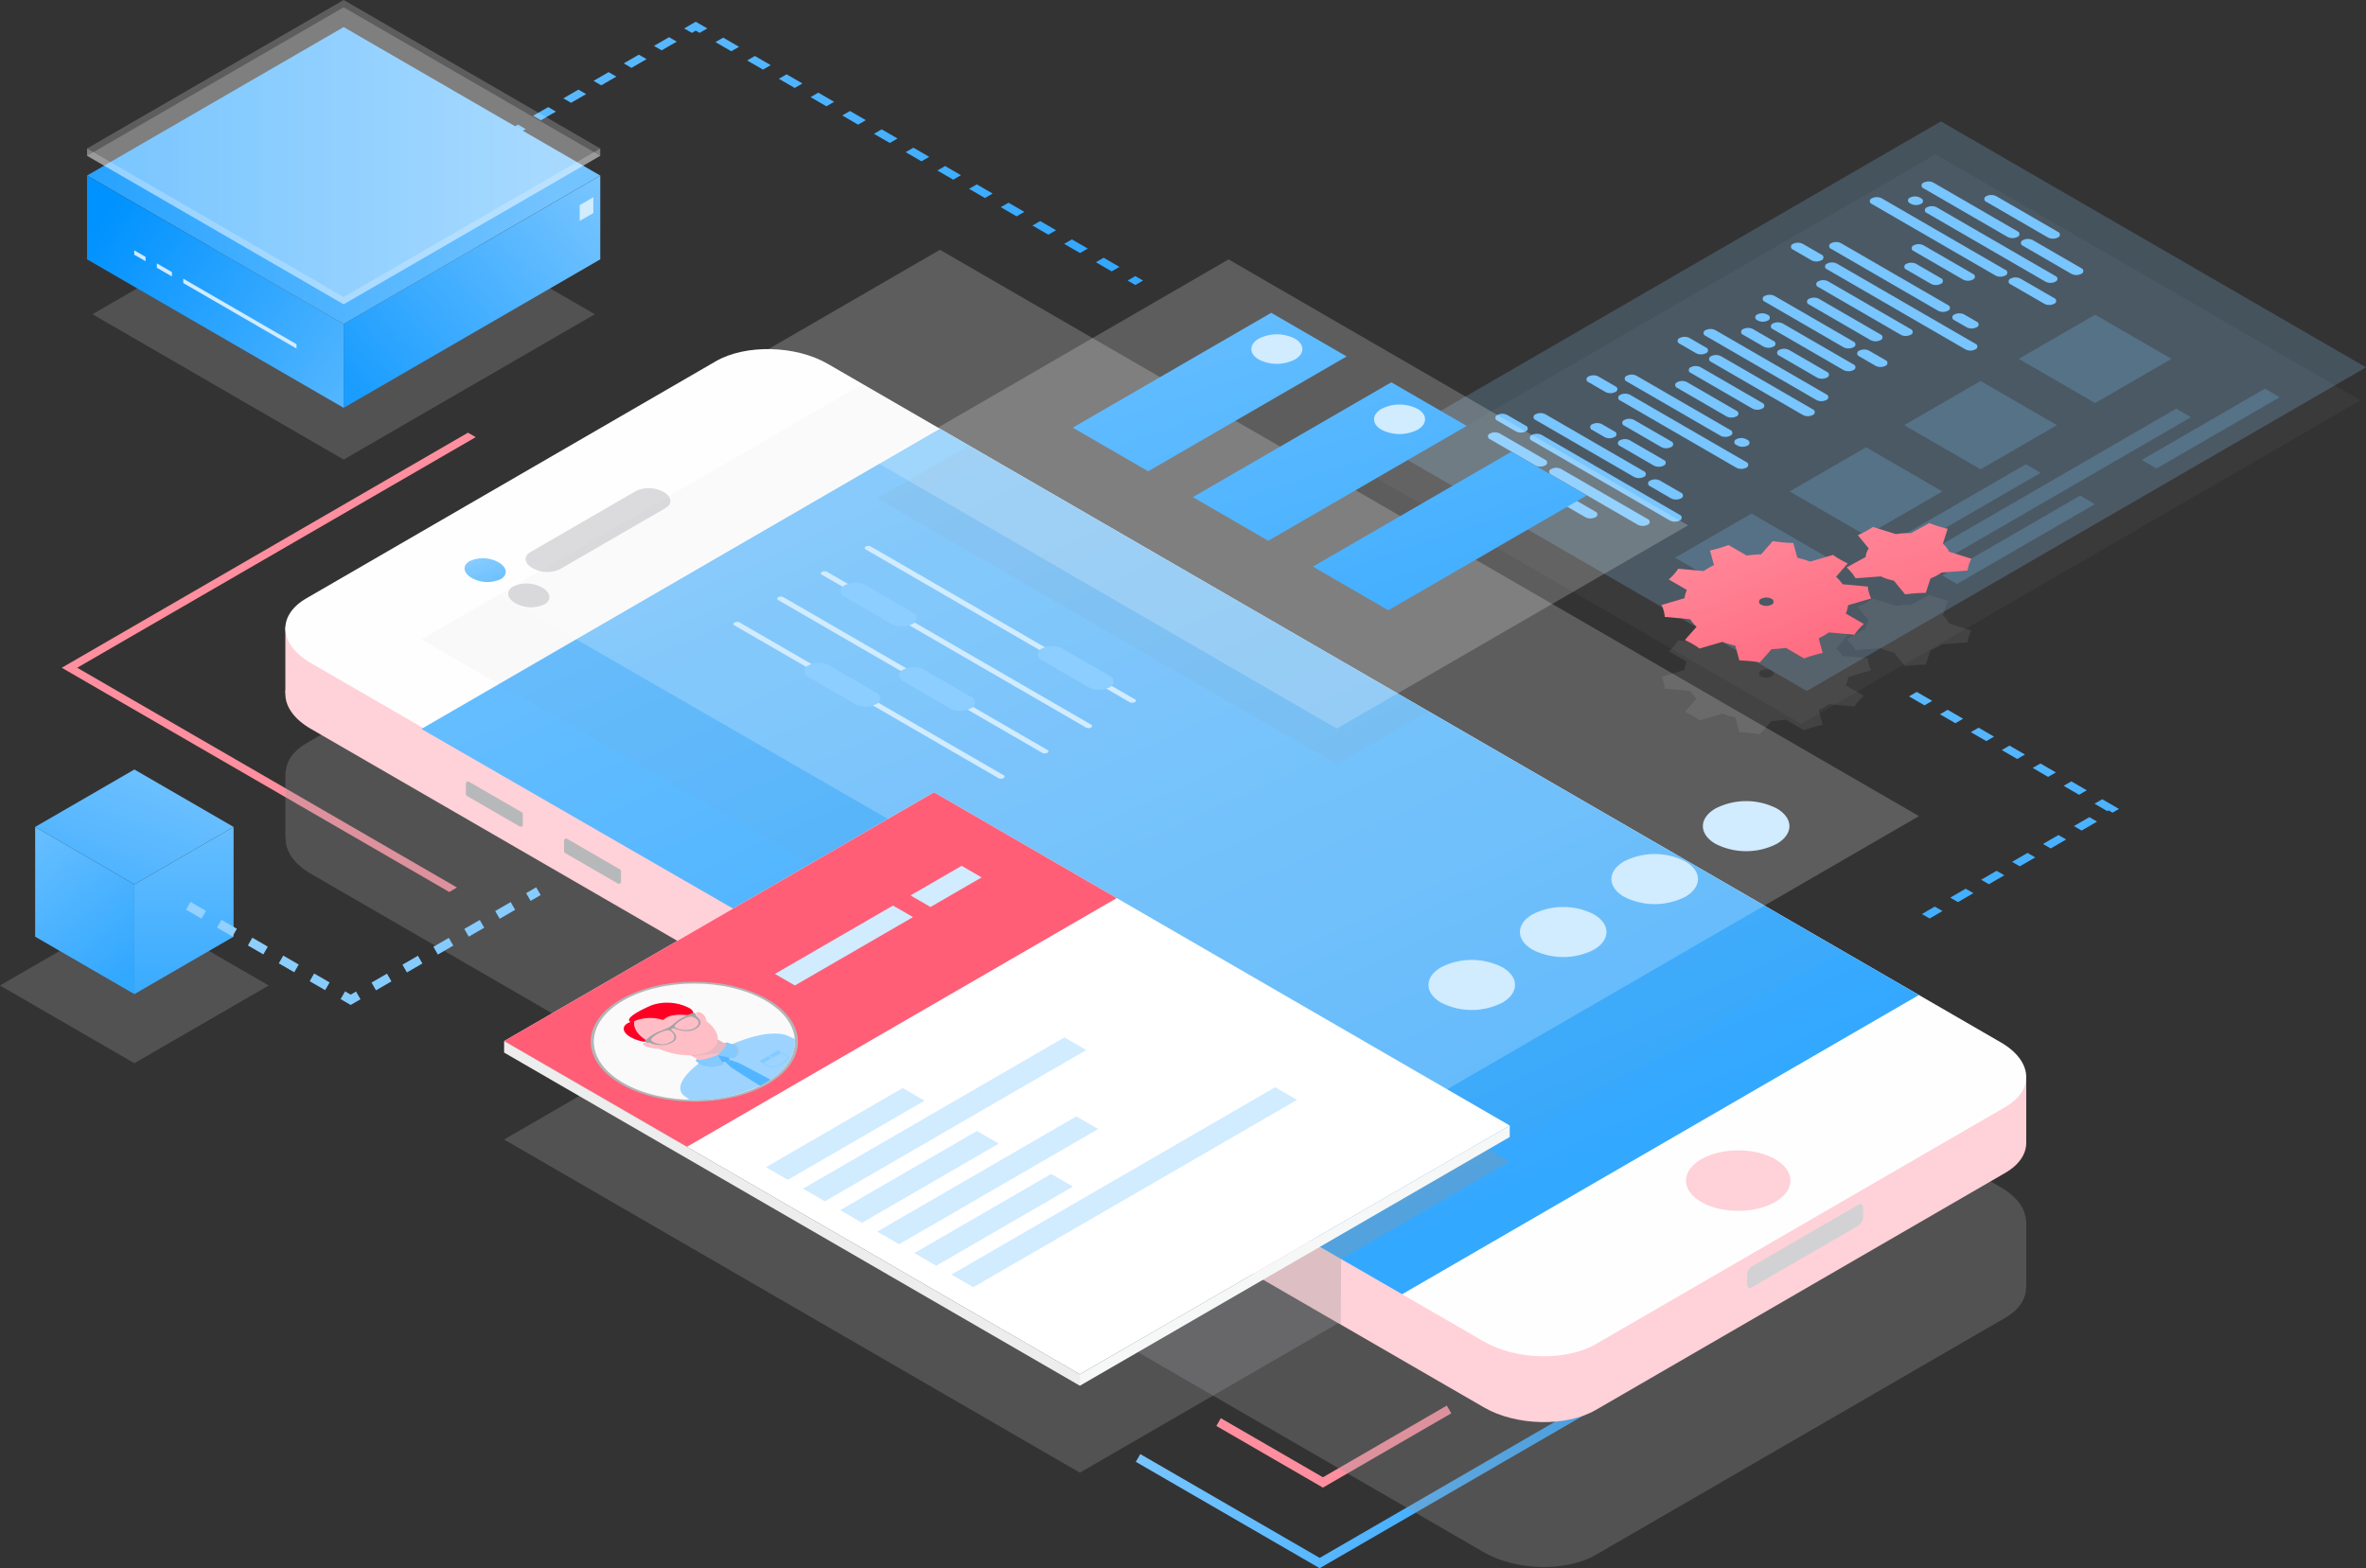 <svg xmlns="http://www.w3.org/2000/svg" xmlns:xlink="http://www.w3.org/1999/xlink" width="353" height="234" viewBox="0 0 353 234">
  <rect x="0" y="0" width="353" height="234" fill="#333333" stroke="none"/>
  <defs>
    <clipPath id="clip-path">
      <rect width="353" height="234" fill="none"/>
    </clipPath>
    <linearGradient id="linear-gradient" y1="0.5" x2="1" y2="0.5" gradientUnits="objectBoundingBox">
      <stop offset="0" stop-color="#78c5ff"/>
      <stop offset="1" stop-color="#1a9dff"/>
    </linearGradient>
    <linearGradient id="linear-gradient-2" x1="-23.13" y1="11.529" x2="-23.197" y2="13.086" gradientUnits="objectBoundingBox">
      <stop offset="0" stop-color="#ff8f9f"/>
      <stop offset="1" stop-color="#ff5e76"/>
    </linearGradient>
    <linearGradient id="linear-gradient-3" x1="10.925" y1="-2.421" x2="11.845" y2="-1.589" xlink:href="#linear-gradient-2"/>
    <linearGradient id="linear-gradient-4" x1="-7.534" y1="-3.243" x2="41.828" y2="19.756" gradientUnits="objectBoundingBox">
      <stop offset="0" stop-color="#66beff"/>
      <stop offset="1" stop-color="#33a8ff"/>
    </linearGradient>
    <linearGradient id="linear-gradient-5" x1="-0.561" y1="0.006" x2="3.179" y2="1.748" xlink:href="#linear-gradient-4"/>
    <linearGradient id="linear-gradient-6" x1="-12.964" y1="-6.981" x2="19.946" y2="11.419" xlink:href="#linear-gradient-4"/>
    <linearGradient id="linear-gradient-7" x1="-0.863" y1="-0.135" x2="1.026" y2="0.745" xlink:href="#linear-gradient-4"/>
    <linearGradient id="linear-gradient-8" x1="-50.307" y1="-23.173" x2="-0.943" y2="-0.172" xlink:href="#linear-gradient-4"/>
    <linearGradient id="linear-gradient-9" x1="0.905" y1="0.5" x2="-0.148" y2="0.5" gradientUnits="objectBoundingBox">
      <stop offset="0" stop-color="#73c3ff"/>
      <stop offset="1" stop-color="#1a9dff"/>
    </linearGradient>
    <linearGradient id="linear-gradient-10" x1="1.061" y1="0.834" x2="0.031" y2="0.22" gradientUnits="objectBoundingBox">
      <stop offset="0" stop-color="#52b5ff"/>
      <stop offset="1" stop-color="#0092ff"/>
    </linearGradient>
    <linearGradient id="linear-gradient-11" x1="1.044" y1="0.089" x2="0.008" y2="0.872" xlink:href="#linear-gradient"/>
    <linearGradient id="linear-gradient-12" x1="0.208" y1="0.141" x2="0.779" y2="0.844" xlink:href="#linear-gradient-4"/>
    <linearGradient id="linear-gradient-13" x1="0.218" y1="0.109" x2="1.166" y2="1.422" xlink:href="#linear-gradient-4"/>
    <linearGradient id="linear-gradient-14" x1="-0.249" y1="-0.781" x2="1.712" y2="2.655" xlink:href="#linear-gradient-2"/>
    <linearGradient id="linear-gradient-15" x1="0.026" y1="-0.143" x2="1.101" y2="1.315" xlink:href="#linear-gradient-2"/>
    <linearGradient id="linear-gradient-16" x1="0.496" y1="-0.144" x2="0.51" y2="1.396" xlink:href="#linear-gradient-4"/>
    <linearGradient id="linear-gradient-17" x1="0.86" y1="-0.079" x2="0.118" y2="1.116" gradientUnits="objectBoundingBox">
      <stop offset="0" stop-color="#75c4ff"/>
      <stop offset="1" stop-color="#45afff"/>
    </linearGradient>
    <linearGradient id="linear-gradient-18" x1="0.241" y1="-0.055" x2="0.718" y2="0.967" xlink:href="#linear-gradient-4"/>
    <linearGradient id="linear-gradient-19" x1="0.5" y1="-0.018" x2="0.5" y2="1.154" xlink:href="#linear-gradient-4"/>
    <linearGradient id="linear-gradient-20" x1="0.214" y1="0.004" x2="1.919" y2="2.957" xlink:href="#linear-gradient-4"/>
    <linearGradient id="linear-gradient-21" x1="-0.132" y1="-0.595" x2="1.573" y2="2.358" xlink:href="#linear-gradient-4"/>
    <linearGradient id="linear-gradient-22" x1="-0.478" y1="-1.194" x2="1.227" y2="1.759" xlink:href="#linear-gradient-4"/>
    <linearGradient id="linear-gradient-23" x1="-10.834" y1="4.449" x2="-10.168" y2="5.196" xlink:href="#linear-gradient-2"/>
    <linearGradient id="linear-gradient-24" x1="-0.28" y1="-0.879" x2="1.356" y2="1.364" gradientUnits="objectBoundingBox">
      <stop offset="0.005" stop-color="#b0ddff"/>
      <stop offset="1" stop-color="#6bc0ff"/>
    </linearGradient>
  </defs>
  <g id="Vector_Smart_Object" data-name="Vector Smart Object" clip-path="url(#clip-path)">
    <g id="Vector_Smart_Object-2" data-name="Vector Smart Object" transform="translate(-1172.677 -1533.446)">
      <g id="Сгруппировать_87" data-name="Сгруппировать 87">
        <g id="Сгруппировать_3" data-name="Сгруппировать 3">
          <g id="Сгруппировать_1" data-name="Сгруппировать 1">
            <path id="Контур_1" data-name="Контур 1" d="M1369.569,1767.446l-27.432-15.876.666-1.155,26.766,15.49,53.079-30.718.666,1.155Z" fill="url(#linear-gradient)"/>
          </g>
          <g id="Сгруппировать_2" data-name="Сгруппировать 2">
            <path id="Контур_2" data-name="Контур 2" d="M1370.052,1755.417l-15.9-9.2.666-1.155,15.235,8.816,18.484-10.7.666,1.155Z" fill="url(#linear-gradient-2)"/>
          </g>
        </g>
        <g id="Сгруппировать_4" data-name="Сгруппировать 4">
          <path id="Контур_3" data-name="Контур 3" d="M1239.707,1666.543l-57.816-33.46,60.609-35.076,1.153.667-59.456,34.409,56.663,32.793Z" fill="url(#linear-gradient-3)"/>
        </g>
        <g id="Сгруппировать_47" data-name="Сгруппировать 47">
          <path id="Контур_4" data-name="Контур 4" d="M1445.385,1616.667l-11.394,6.594-11.394-6.594,11.394-6.594Z" fill="#78c5ff" opacity="0.23"/>
          <g id="Сгруппировать_46" data-name="Сгруппировать 46">
            <path id="Контур_5" data-name="Контур 5" d="M1524.864,1593.175l-83.435,48.286-63.418-36.7,83.434-48.286Z" fill="#939598" opacity="0.08"/>
            <path id="Контур_6" data-name="Контур 6" d="M1525.677,1588.259l-83.435,48.286-63.418-36.7,83.434-48.286Z" fill="#8cceff" opacity="0.21"/>
            <g id="Сгруппировать_45" data-name="Сгруппировать 45">
              <g id="Сгруппировать_5" data-name="Сгруппировать 5">
                <path id="Контур_7" data-name="Контур 7" d="M1410.695,1610.63a1.622,1.622,0,0,1-1.471,0l-12.312-7.126a.449.449,0,0,1,0-.85,1.62,1.62,0,0,1,1.469,0l12.314,7.126A.449.449,0,0,1,1410.695,1610.63Z" fill="#78c5ff"/>
              </g>
              <g id="Сгруппировать_6" data-name="Сгруппировать 6">
                <path id="Контур_8" data-name="Контур 8" d="M1418.5,1611.746a1.62,1.62,0,0,1-1.47,0l-12.911-7.472a.449.449,0,0,1,0-.851,1.622,1.622,0,0,1,1.471,0l12.91,7.472A.449.449,0,0,1,1418.5,1611.746Z" fill="#78c5ff"/>
              </g>
              <g id="Сгруппировать_7" data-name="Сгруппировать 7">
                <path id="Контур_9" data-name="Контур 9" d="M1403.206,1602.893a1.622,1.622,0,0,1-1.471,0l-6.754-3.909a.449.449,0,0,1,0-.851,1.622,1.622,0,0,1,1.47,0l6.754,3.908A.45.45,0,0,1,1403.206,1602.893Z" fill="#78c5ff"/>
              </g>
              <g id="Сгруппировать_8" data-name="Сгруппировать 8">
                <path id="Контур_10" data-name="Контур 10" d="M1423.283,1611.109a1.62,1.62,0,0,1-1.47,0L1401.23,1599.2a.449.449,0,0,1,0-.851,1.62,1.62,0,0,1,1.47,0l20.583,11.911A.45.45,0,0,1,1423.283,1611.109Z" fill="#78c5ff"/>
              </g>
              <g id="Сгруппировать_9" data-name="Сгруппировать 9">
                <path id="Контур_11" data-name="Контур 11" d="M1400.311,1597.814a1.62,1.62,0,0,1-1.47,0l-2.757-1.6a.449.449,0,0,1,0-.85,1.623,1.623,0,0,1,1.471,0l2.756,1.6A.449.449,0,0,1,1400.311,1597.814Z" fill="#78c5ff"/>
              </g>
              <g id="Сгруппировать_10" data-name="Сгруппировать 10">
                <path id="Контур_12" data-name="Контур 12" d="M1423.467,1607.811a1.622,1.622,0,0,1-1.471,0l-3.124-1.807a.45.45,0,0,1,0-.851,1.622,1.622,0,0,1,1.47,0l3.125,1.808A.449.449,0,0,1,1423.467,1607.811Z" fill="#78c5ff"/>
              </g>
              <g id="Сгруппировать_11" data-name="Сгруппировать 11">
                <path id="Контур_13" data-name="Контур 13" d="M1417.931,1604.607a1.622,1.622,0,0,1-1.471,0l-14.679-8.495a.449.449,0,0,1,0-.851,1.622,1.622,0,0,1,1.471,0l14.679,8.5A.449.449,0,0,1,1417.931,1604.607Z" fill="#78c5ff"/>
              </g>
              <g id="Сгруппировать_12" data-name="Сгруппировать 12">
                <path id="Контур_14" data-name="Контур 14" d="M1420.894,1602.919a1.62,1.62,0,0,1-1.47,0l-5.054-2.925a.449.449,0,0,1,0-.851,1.62,1.62,0,0,1,1.469,0l5.054,2.925A.449.449,0,0,1,1420.894,1602.919Z" fill="#78c5ff"/>
              </g>
              <g id="Сгруппировать_13" data-name="Сгруппировать 13">
                <path id="Контур_15" data-name="Контур 15" d="M1413.543,1598.664a1.62,1.62,0,0,1-1.47,0l-1.838-1.063a.449.449,0,0,1,0-.851,1.622,1.622,0,0,1,1.471,0l1.837,1.063A.449.449,0,0,1,1413.543,1598.664Z" fill="#78c5ff"/>
              </g>
              <g id="Сгруппировать_14" data-name="Сгруппировать 14">
                <path id="Контур_16" data-name="Контур 16" d="M1422,1600.153a1.622,1.622,0,0,1-1.47,0l-5.513-3.19a.45.45,0,0,1,0-.851,1.62,1.62,0,0,1,1.47,0L1422,1599.3A.449.449,0,0,1,1422,1600.153Z" fill="#78c5ff"/>
              </g>
              <g id="Сгруппировать_15" data-name="Сгруппировать 15">
                <path id="Контур_17" data-name="Контур 17" d="M1433.207,1603.238a1.622,1.622,0,0,1-1.471,0l-17.32-10.024a.449.449,0,0,1,0-.851,1.62,1.62,0,0,1,1.469,0l17.321,10.023A.45.45,0,0,1,1433.207,1603.238Z" fill="#78c5ff"/>
              </g>
              <g id="Сгруппировать_16" data-name="Сгруппировать 16">
                <path id="Контур_18" data-name="Контур 18" d="M1413.681,1591.937a1.622,1.622,0,0,1-1.471,0l-2.526-1.462a.45.45,0,0,1,0-.852,1.62,1.62,0,0,1,1.469,0l2.528,1.463A.449.449,0,0,1,1413.681,1591.937Z" fill="#78c5ff"/>
              </g>
              <g id="Сгруппировать_17" data-name="Сгруппировать 17">
                <path id="Контур_19" data-name="Контур 19" d="M1433.391,1599.94a1.62,1.62,0,0,1-1.469,0l-.184-.106a.449.449,0,0,1,0-.851,1.622,1.622,0,0,1,1.471,0l.183.106A.449.449,0,0,1,1433.391,1599.94Z" fill="#78c5ff"/>
              </g>
              <g id="Сгруппировать_18" data-name="Сгруппировать 18">
                <path id="Контур_20" data-name="Контур 20" d="M1430.833,1598.46a1.622,1.622,0,0,1-1.471,0l-13.982-8.091a.45.45,0,0,1,0-.851,1.62,1.62,0,0,1,1.47,0l13.983,8.092A.449.449,0,0,1,1430.833,1598.46Z" fill="#78c5ff"/>
              </g>
              <g id="Сгруппировать_19" data-name="Сгруппировать 19">
                <path id="Контур_21" data-name="Контур 21" d="M1431.737,1595.58a1.62,1.62,0,0,1-1.469,0l-7.352-4.255a.449.449,0,0,1,0-.851,1.622,1.622,0,0,1,1.471,0l7.351,4.254A.45.45,0,0,1,1431.737,1595.58Z" fill="#78c5ff"/>
              </g>
              <g id="Сгруппировать_20" data-name="Сгруппировать 20">
                <path id="Контур_22" data-name="Контур 22" d="M1435.6,1594.411a1.622,1.622,0,0,1-1.471,0l-9.189-5.318a.45.45,0,0,1,0-.852,1.622,1.622,0,0,1,1.471,0l9.189,5.318A.45.45,0,0,1,1435.6,1594.411Z" fill="#78c5ff"/>
              </g>
              <g id="Сгруппировать_21" data-name="Сгруппировать 21">
                <path id="Контур_23" data-name="Контур 23" d="M1443.131,1595.368a1.621,1.621,0,0,1-1.47,0l-13.692-7.924a.449.449,0,0,1,0-.85,1.622,1.622,0,0,1,1.471,0l13.691,7.924A.449.449,0,0,1,1443.131,1595.368Z" fill="#78c5ff"/>
              </g>
              <g id="Сгруппировать_22" data-name="Сгруппировать 22">
                <path id="Контур_24" data-name="Контур 24" d="M1427.2,1586.15a1.622,1.622,0,0,1-1.47,0l-2.45-1.418a.449.449,0,0,1,0-.851,1.622,1.622,0,0,1,1.471,0l2.45,1.418A.449.449,0,0,1,1427.2,1586.15Z" fill="#78c5ff"/>
              </g>
              <g id="Сгруппировать_23" data-name="Сгруппировать 23">
                <path id="Контур_25" data-name="Контур 25" d="M1445.152,1593.134a1.62,1.62,0,0,1-1.469,0l-16.54-9.573a.449.449,0,0,1,0-.85,1.62,1.62,0,0,1,1.469,0l16.54,9.572A.45.45,0,0,1,1445.152,1593.134Z" fill="#78c5ff"/>
              </g>
              <g id="Сгруппировать_24" data-name="Сгруппировать 24">
                <path id="Контур_26" data-name="Контур 26" d="M1445.245,1589.784a1.622,1.622,0,0,1-1.471,0l-5.651-3.271a.449.449,0,0,1,0-.851,1.622,1.622,0,0,1,1.471,0l5.651,3.271A.449.449,0,0,1,1445.245,1589.784Z" fill="#78c5ff"/>
              </g>
              <g id="Сгруппировать_25" data-name="Сгруппировать 25">
                <path id="Контур_27" data-name="Контур 27" d="M1437.266,1585.165a1.619,1.619,0,0,1-1.471,0l-3.047-1.763a.449.449,0,0,1,0-.851,1.622,1.622,0,0,1,1.471,0l3.047,1.763A.449.449,0,0,1,1437.266,1585.165Z" fill="#78c5ff"/>
              </g>
              <g id="Сгруппировать_26" data-name="Сгруппировать 26">
                <path id="Контур_28" data-name="Контур 28" d="M1449.2,1588.667a1.62,1.62,0,0,1-1.469,0l-10.545-6.1a.449.449,0,0,1,0-.85,1.622,1.622,0,0,1,1.471,0l10.543,6.1A.449.449,0,0,1,1449.2,1588.667Z" fill="#78c5ff"/>
              </g>
              <g id="Сгруппировать_27" data-name="Сгруппировать 27">
                <path id="Контур_29" data-name="Контур 29" d="M1436.423,1581.275a1.62,1.62,0,0,1-1.47,0l-.092-.053a.45.45,0,0,1,0-.852,1.626,1.626,0,0,1,1.47,0l.092.054A.449.449,0,0,1,1436.423,1581.275Z" fill="#78c5ff"/>
              </g>
              <g id="Сгруппировать_28" data-name="Сгруппировать 28">
                <path id="Контур_30" data-name="Контур 30" d="M1453.974,1588.029a1.622,1.622,0,0,1-1.471,0l-2.434-1.41a.449.449,0,0,1,0-.851,1.62,1.62,0,0,1,1.469,0l2.435,1.409A.45.45,0,0,1,1453.974,1588.029Z" fill="#78c5ff"/>
              </g>
              <g id="Сгруппировать_29" data-name="Сгруппировать 29">
                <path id="Контур_31" data-name="Контур 31" d="M1449.2,1585.264a1.62,1.62,0,0,1-1.469,0l-11.762-6.807a.449.449,0,0,1,0-.85,1.621,1.621,0,0,1,1.47,0l11.762,6.806A.45.45,0,0,1,1449.2,1585.264Z" fill="#78c5ff"/>
              </g>
              <g id="Сгруппировать_30" data-name="Сгруппировать 30">
                <path id="Контур_32" data-name="Контур 32" d="M1453.239,1584.2a1.626,1.626,0,0,1-1.469,0l-9.189-5.318a.45.45,0,0,1,0-.852,1.62,1.62,0,0,1,1.47,0l9.189,5.318A.45.45,0,0,1,1453.239,1584.2Z" fill="#78c5ff"/>
              </g>
              <g id="Сгруппировать_31" data-name="Сгруппировать 31">
                <path id="Контур_33" data-name="Контур 33" d="M1457.741,1583.4a1.622,1.622,0,0,1-1.471,0l-12.312-7.125a.45.45,0,0,1,0-.852,1.62,1.62,0,0,1,1.469,0l12.314,7.126A.449.449,0,0,1,1457.741,1583.4Z" fill="#78c5ff"/>
              </g>
              <g id="Сгруппировать_32" data-name="Сгруппировать 32">
                <path id="Контур_34" data-name="Контур 34" d="M1467.389,1585.582a1.614,1.614,0,0,1-1.47,0l-20.645-11.947a.449.449,0,0,1,0-.851,1.623,1.623,0,0,1,1.471,0l20.644,11.948A.449.449,0,0,1,1467.389,1585.582Z" fill="#78c5ff"/>
              </g>
              <g id="Сгруппировать_33" data-name="Сгруппировать 33">
                <path id="Контур_35" data-name="Контур 35" d="M1444.417,1572.288a1.62,1.62,0,0,1-1.47,0l-2.757-1.6a.449.449,0,0,1,0-.851,1.622,1.622,0,0,1,1.471,0l2.756,1.595A.45.45,0,0,1,1444.417,1572.288Z" fill="#78c5ff"/>
              </g>
              <g id="Сгруппировать_34" data-name="Сгруппировать 34">
                <path id="Контур_36" data-name="Контур 36" d="M1467.574,1582.286a1.622,1.622,0,0,1-1.471,0l-1.837-1.063a.45.45,0,0,1,0-.852,1.626,1.626,0,0,1,1.469,0l1.838,1.064A.449.449,0,0,1,1467.574,1582.286Z" fill="#78c5ff"/>
              </g>
              <g id="Сгруппировать_35" data-name="Сгруппировать 35">
                <path id="Контур_37" data-name="Контур 37" d="M1463.3,1579.812a1.62,1.62,0,0,1-1.47,0l-15.943-9.226a.449.449,0,0,1,0-.85,1.622,1.622,0,0,1,1.471,0l15.942,9.226A.449.449,0,0,1,1463.3,1579.812Z" fill="#78c5ff"/>
              </g>
              <g id="Сгруппировать_36" data-name="Сгруппировать 36">
                <path id="Контур_38" data-name="Контур 38" d="M1462.244,1575.8a1.622,1.622,0,0,1-1.47,0l-3.676-2.127a.45.45,0,0,1,0-.851,1.62,1.62,0,0,1,1.47,0l3.676,2.128A.449.449,0,0,1,1462.244,1575.8Z" fill="#78c5ff"/>
              </g>
              <g id="Сгруппировать_37" data-name="Сгруппировать 37">
                <path id="Контур_39" data-name="Контур 39" d="M1467.022,1575.16a1.62,1.62,0,0,1-1.47,0l-7.352-4.255a.449.449,0,0,1,0-.85,1.616,1.616,0,0,1,1.471,0l7.351,4.254A.45.45,0,0,1,1467.022,1575.16Z" fill="#78c5ff"/>
              </g>
              <g id="Сгруппировать_38" data-name="Сгруппировать 38">
                <path id="Контур_40" data-name="Контур 40" d="M1479.151,1578.776a1.62,1.62,0,0,1-1.47,0l-5.024-2.907a.45.45,0,0,1,0-.852,1.623,1.623,0,0,1,1.471,0l5.023,2.907A.45.45,0,0,1,1479.151,1578.776Z" fill="#78c5ff"/>
              </g>
              <g id="Сгруппировать_39" data-name="Сгруппировать 39">
                <path id="Контур_41" data-name="Контур 41" d="M1471.861,1574.557a1.62,1.62,0,0,1-1.47,0l-18.439-10.671a.449.449,0,0,1,0-.85,1.622,1.622,0,0,1,1.471,0l18.438,10.671A.449.449,0,0,1,1471.861,1574.557Z" fill="#78c5ff"/>
              </g>
              <g id="Сгруппировать_40" data-name="Сгруппировать 40">
                <path id="Контур_42" data-name="Контур 42" d="M1479.335,1575.479a1.622,1.622,0,0,1-1.471,0l-17.7-10.245a.449.449,0,0,1,0-.851,1.622,1.622,0,0,1,1.471,0l17.7,10.245A.449.449,0,0,1,1479.335,1575.479Z" fill="#78c5ff"/>
              </g>
              <g id="Сгруппировать_41" data-name="Сгруппировать 41">
                <path id="Контур_43" data-name="Контур 43" d="M1459.273,1563.869a1.622,1.622,0,0,1-1.471,0l-.153-.089a.449.449,0,0,1,0-.851,1.622,1.622,0,0,1,1.471,0l.153.088A.45.45,0,0,1,1459.273,1563.869Z" fill="#78c5ff"/>
              </g>
              <g id="Сгруппировать_42" data-name="Сгруппировать 42">
                <path id="Контур_44" data-name="Контур 44" d="M1483.194,1574.309a1.62,1.62,0,0,1-1.47,0l-7.229-4.183a.449.449,0,0,1,0-.851,1.62,1.62,0,0,1,1.469,0l7.229,4.183A.449.449,0,0,1,1483.194,1574.309Z" fill="#78c5ff"/>
              </g>
              <g id="Сгруппировать_43" data-name="Сгруппировать 43">
                <path id="Контур_45" data-name="Контур 45" d="M1473.668,1568.8a1.621,1.621,0,0,1-1.47,0l-12.528-7.25a.449.449,0,0,1,0-.851,1.623,1.623,0,0,1,1.471,0l12.527,7.25A.449.449,0,0,1,1473.668,1568.8Z" fill="#78c5ff"/>
              </g>
              <g id="Сгруппировать_44" data-name="Сгруппировать 44">
                <path id="Контур_46" data-name="Контур 46" d="M1479.7,1568.885a1.629,1.629,0,0,1-1.471,0l-9.189-5.318a.45.45,0,0,1,0-.852,1.622,1.622,0,0,1,1.471,0l9.189,5.318A.45.45,0,0,1,1479.7,1568.885Z" fill="#78c5ff"/>
              </g>
            </g>
            <path id="Контур_47" data-name="Контур 47" d="M1462.477,1606.776l-11.394,6.594-11.394-6.594,11.394-6.594Z" fill="#78c5ff" opacity="0.23"/>
            <path id="Контур_48" data-name="Контур 48" d="M1479.568,1596.885l-11.394,6.594-11.394-6.594,11.394-6.594Z" fill="#78c5ff" opacity="0.23"/>
            <path id="Контур_49" data-name="Контур 49" d="M1496.659,1586.994l-11.394,6.594-11.394-6.594,11.394-6.594Z" fill="#78c5ff" opacity="0.23"/>
            <path id="Контур_50" data-name="Контур 50" d="M1477.145,1603.991l-20.583,11.912-2.205-1.276,20.583-11.912Z" fill="#78c5ff" opacity="0.23"/>
            <path id="Контур_51" data-name="Контур 51" d="M1499.565,1595.7l-38.961,22.547-2.205-1.276,38.961-22.548Z" fill="#78c5ff" opacity="0.23"/>
            <path id="Контур_52" data-name="Контур 52" d="M1485.231,1608.671l-20.583,11.912-2.205-1.276,20.583-11.912Z" fill="#78c5ff" opacity="0.23"/>
            <path id="Контур_53" data-name="Контур 53" d="M1512.8,1592.717l-18.378,10.636-2.205-1.276,18.378-10.636Z" fill="#78c5ff" opacity="0.23"/>
          </g>
        </g>
        <g id="Сгруппировать_53" data-name="Сгруппировать 53">
          <g id="Сгруппировать_48" data-name="Сгруппировать 48">
            <path id="Контур_54" data-name="Контур 54" d="M1240.947,1558.582l-1.153-.667,1.153-.667,1.153.667Z" fill="url(#linear-gradient-4)"/>
          </g>
          <g id="Сгруппировать_49" data-name="Сгруппировать 49">
            <path id="Контур_55" data-name="Контур 55" d="M1244.354,1556.61l-1.153-.667,2.253-1.3,1.153.668Zm4.507-2.608-1.154-.668,2.254-1.3,1.153.667Zm4.506-2.608-1.153-.668,2.254-1.3,1.153.668Zm4.507-2.609-1.153-.667,2.253-1.3,1.153.668Zm4.507-2.608-1.153-.668,2.253-1.3,1.153.667Zm4.507-2.608-1.153-.668,2.253-1.3,1.153.668Zm4.506-2.609-1.153-.667,2.254-1.3,1.153.667Z" fill="url(#linear-gradient-5)"/>
          </g>
          <g id="Сгруппировать_50" data-name="Сгруппировать 50">
            <path id="Контур_56" data-name="Контур 56" d="M1275.9,1538.354l-1.153-.667,1.73-1,1.73,1-1.153.667-.577-.334Z" fill="url(#linear-gradient-6)"/>
          </g>
          <g id="Сгруппировать_51" data-name="Сгруппировать 51">
            <path id="Контур_57" data-name="Контур 57" d="M1338.544,1573.94l-2.365-1.369,1.153-.668,2.365,1.369Zm-4.729-2.737-2.366-1.369,1.153-.668,2.366,1.369Zm-4.73-2.737-2.365-1.369,1.153-.668,2.365,1.369Zm-4.73-2.737-2.365-1.369,1.153-.668,2.365,1.369Zm-4.73-2.737-2.365-1.369,1.153-.668,2.365,1.369Zm-4.73-2.737-2.364-1.369,1.153-.668,2.364,1.369Zm-4.73-2.738-2.364-1.369,1.153-.667,2.364,1.369Zm-4.729-2.737-2.365-1.369,1.153-.667,2.365,1.369Zm-4.73-2.737-2.365-1.369,1.153-.667,2.365,1.369Zm-4.73-2.737-2.365-1.369,1.154-.668,2.364,1.369Zm-4.729-2.737-2.366-1.369,1.154-.668,2.365,1.369Zm-4.73-2.737-2.365-1.369,1.153-.668,2.365,1.369Zm-4.73-2.737-2.365-1.369,1.153-.668,2.365,1.369Z" fill="url(#linear-gradient-7)"/>
          </g>
          <g id="Сгруппировать_52" data-name="Сгруппировать 52">
            <path id="Контур_58" data-name="Контур 58" d="M1342.063,1575.976l-1.153-.667,1.153-.667,1.153.667Z" fill="url(#linear-gradient-8)"/>
          </g>
        </g>
        <g id="Сгруппировать_61" data-name="Сгруппировать 61">
          <path id="Контур_59" data-name="Контур 59" d="M1186.476,1580.336l37.474-21.687,37.474,21.687-37.474,21.687Z" fill="#939598" opacity="0.32"/>
          <g id="Сгруппировать_60" data-name="Сгруппировать 60">
            <path id="Контур_60" data-name="Контур 60" d="M1223.949,1581.8l-38.286-22.157,38.286-22.157,38.286,22.157Z" fill="url(#linear-gradient-9)"/>
            <path id="Контур_61" data-name="Контур 61" d="M1223.949,1581.8V1594.3l-38.286-22.157v-12.495Z" fill="url(#linear-gradient-10)"/>
            <path id="Контур_62" data-name="Контур 62" d="M1223.949,1581.8V1594.3l38.286-22.157v-12.495Z" fill="url(#linear-gradient-11)"/>
            <g id="Сгруппировать_57" data-name="Сгруппировать 57">
              <g id="Сгруппировать_54" data-name="Сгруппировать 54">
                <path id="Контур_63" data-name="Контур 63" d="M1216.912,1585.455l-16.891-9.775v-.652l16.891,9.775Z" fill="#d1ebff"/>
              </g>
              <g id="Сгруппировать_55" data-name="Сгруппировать 55">
                <path id="Контур_64" data-name="Контур 64" d="M1198.332,1574.7l-2.252-1.3v-.652l2.252,1.3Z" fill="#d1ebff"/>
              </g>
              <g id="Сгруппировать_56" data-name="Сгруппировать 56">
                <path id="Контур_65" data-name="Контур 65" d="M1194.391,1572.422l-1.689-.977v-.652l1.689.978Z" fill="#d1ebff"/>
              </g>
            </g>
            <path id="Контур_66" data-name="Контур 66" d="M1261.206,1565.233l-2.041,1.181v-2.362l2.041-1.181Z" fill="#d1ebff"/>
            <g id="Сгруппировать_59" data-name="Сгруппировать 59">
              <path id="Контур_67" data-name="Контур 67" d="M1262.235,1555.6v1.09l-38.286,22.157v-1.091Z" fill="#fff" opacity="0.38"/>
              <g id="Сгруппировать_58" data-name="Сгруппировать 58">
                <path id="Контур_68" data-name="Контур 68" d="M1223.949,1577.76l-38.286-22.157,38.286-22.157,38.286,22.157Z" fill="#fff" opacity="0.21"/>
                <path id="Контур_69" data-name="Контур 69" d="M1223.949,1578.851l-38.286-22.157,38.286-22.157,38.286,22.157Z" fill="#fff" opacity="0.21"/>
                <path id="Контур_70" data-name="Контур 70" d="M1185.664,1555.6v1.09l38.286,22.157v-1.091Z" fill="#fff" opacity="0.38"/>
              </g>
            </g>
          </g>
        </g>
        <path id="Контур_71" data-name="Контур 71" d="M1397.924,1716.071l-64.136,37.117-85.9-49.712,64.136-37.117Z" fill="#939598" opacity="0.32"/>
        <path id="Контур_72" data-name="Контур 72" d="M1462.354,1629.581h.034l3.846-.291a4.978,4.978,0,0,1,.2-.892,5.619,5.619,0,0,1,.37-.874l-3.338-1.051a3.285,3.285,0,0,0-.923-1.187l.007-.017.711-2.207q-.711-.169-1.4-.386c-.462-.146-.9-.3-1.322-.473l-2.756,1.51a10.753,10.753,0,0,0-2.234.144l-.031-.01-3.406-1.073c-.332.226-.686.445-1.068.654s-.778.4-1.186.581l1.631,1.985a2.394,2.394,0,0,0-.457,1.273l-.025.013-2.816,1.542a8.339,8.339,0,0,1,.744.79,7.04,7.04,0,0,1,.589.833l3.767-.284a7.7,7.7,0,0,0,.939.377,9.2,9.2,0,0,0,1.012.266l.014.019,1.665,2.026c.5-.07,1.008-.127,1.528-.166s1.038-.06,1.551-.066l.7-2.16A6.286,6.286,0,0,0,1462.354,1629.581Z" fill="#939598" opacity="0.17"/>
        <path id="Контур_73" data-name="Контур 73" d="M1444.863,1638.956c.243-.141.47-.287.689-.436l3.8.348a7.461,7.461,0,0,1,.628-.822,8.708,8.708,0,0,1,.782-.778l-2.7-1.562a4.413,4.413,0,0,0,.348-1.239l3.432-1.011a5.491,5.491,0,0,1-.328-.88,4.971,4.971,0,0,1-.158-.895l-3.769-.345a6.779,6.779,0,0,0-.978-1.123l1.747-1.984q-.6-.279-1.158-.6c-.371-.214-.715-.439-1.037-.67l-3.4,1a16.559,16.559,0,0,0-1.928-.578l-.6-2.2c-.512-.015-1.028-.044-1.546-.091s-1.025-.113-1.52-.19l-1.735,1.97a20.537,20.537,0,0,0-2.146.188l-2.72-1.574c-.429.163-.875.314-1.343.453s-.943.258-1.422.364l.6,2.183q-.439.209-.851.447c-.242.141-.47.287-.688.436l-3.8-.349a7.314,7.314,0,0,1-.628.823,8.79,8.79,0,0,1-.781.778l2.7,1.563a4.46,4.46,0,0,0-.348,1.238l-3.432,1.012a5.379,5.379,0,0,1,.328.88,4.961,4.961,0,0,1,.158.895l3.77.345a6.71,6.71,0,0,0,.977,1.122l-1.747,1.985c.4.186.787.386,1.158.6s.715.44,1.037.671l3.4-1a16.816,16.816,0,0,0,1.929.578l.6,2.2q.768.021,1.547.091c.518.048,1.025.113,1.519.19l1.735-1.97a20.508,20.508,0,0,0,2.146-.188l2.72,1.574c.429-.162.876-.313,1.344-.452s.943-.258,1.422-.363l-.6-2.183C1444.3,1639.262,1444.589,1639.114,1444.863,1638.956Zm-9.424-4.568a.468.468,0,0,1,0-.886,1.685,1.685,0,0,1,1.531,0,.468.468,0,0,1,0,.886A1.692,1.692,0,0,1,1435.439,1634.388Z" fill="#939598" opacity="0.17"/>
        <path id="Контур_74" data-name="Контур 74" d="M1474.988,1715.74l-.036.041c0-1.834-1.24-3.718-3.757-5.173l-175.038-101.258c-4.787-2.77-12.256-2.938-16.679-.377l-61.09,35.375c-2,1.159-2.987,2.681-3.078,4.253l-.057-.026v9.925l.047.026c-.057,1.871,1.173,3.806,3.746,5.294l175.037,101.258c4.785,2.768,12.255,2.939,16.681.377l61.09-35.374c2.11-1.222,3.113-2.846,3.1-4.509l.033-.018Z" fill="#939598" opacity="0.32"/>
        <g id="Сгруппировать_62" data-name="Сгруппировать 62">
          <path id="Контур_75" data-name="Контур 75" d="M1215.252,1626.952v9.924l8.7,4.795s-.384-10.875-.548-10.984S1215.252,1626.952,1215.252,1626.952Z" fill="#ffd1d8"/>
          <path id="Контур_76" data-name="Контур 76" d="M1474.987,1694.116v9.814l-16.367,9.139Z" fill="#ffd1d8"/>
          <path id="Контур_77" data-name="Контур 77" d="M1394.084,1743.454c4.784,2.767,12.254,2.94,16.68.377l61.09-35.374c4.424-2.562,4.125-6.886-.659-9.654l-175.038-101.257c-4.787-2.77-12.256-2.938-16.679-.377l-61.09,35.374c-4.427,2.563-4.129,6.884.657,9.653Z" fill="#ffd1d8"/>
          <path id="Контур_78" data-name="Контур 78" d="M1394.084,1733.635c4.784,2.767,12.254,2.939,16.68.377l61.09-35.374c4.424-2.561,4.125-6.886-.659-9.654l-175.038-101.258c-4.787-2.768-12.256-2.937-16.679-.376l-61.09,35.374c-4.427,2.563-4.129,6.883.657,9.653Z" fill="#fefefe"/>
          <path id="Контур_79" data-name="Контур 79" d="M1381.864,1726.565l77.112-44.651-146.064-84.5-77.364,44.8Z" fill="url(#linear-gradient-12)"/>
          <path id="Контур_80" data-name="Контур 80" d="M1252.1,1618.211a4.565,4.565,0,0,0,4.111.171l15.784-9.14c1.051-.608.919-1.675-.3-2.379h0a4.567,4.567,0,0,0-4.109-.171l-15.785,9.14c-1.05.608-.918,1.677.3,2.379Z" fill="#d2d2d4"/>
          <path id="Контур_81" data-name="Контур 81" d="M1243.05,1619.683a4.808,4.808,0,0,0,4.335.182c1.11-.643.97-1.765-.316-2.508a4.8,4.8,0,0,0-4.332-.181C1241.627,1617.819,1241.768,1618.941,1243.05,1619.683Z" fill="url(#linear-gradient-13)"/>
          <path id="Контур_82" data-name="Контур 82" d="M1249.565,1623.453c-1.282-.742-1.423-1.865-.312-2.507a4.8,4.8,0,0,1,4.332.18c1.283.743,1.424,1.865.314,2.508A4.808,4.808,0,0,1,1249.565,1623.453Z" fill="#d2d2d4"/>
          <path id="Контур_83" data-name="Контур 83" d="M1250.683,1656.49a.313.313,0,0,1-.47.272l-7.868-4.553a.316.316,0,0,1-.156-.272v-1.566a.313.313,0,0,1,.47-.272l7.868,4.553a.316.316,0,0,1,.156.272Z" fill="#b7b8ba"/>
          <path id="Контур_84" data-name="Контур 84" d="M1265.327,1665.01a.313.313,0,0,1-.47.272l-7.867-4.553a.315.315,0,0,1-.157-.272v-1.566a.314.314,0,0,1,.471-.272l7.867,4.553a.314.314,0,0,1,.156.272Z" fill="#b7b8ba"/>
        </g>
        <ellipse id="Эллипс_1" data-name="Эллипс 1" cx="7.796" cy="4.512" rx="7.796" ry="4.512" transform="translate(1424.215 1705.097)" fill="#ffd1d8"/>
        <path id="Контур_85" data-name="Контур 85" d="M1301.381,1590.748l-65.833,38.12,146.316,84.35,65.581-37.974Z" fill="#939598" opacity="0.05"/>
        <path id="Контур_86" data-name="Контур 86" d="M1450,1716.294l-16.022,9.272c-.353.2-.638-.012-.638-.483v-1.411a1.53,1.53,0,0,1,.638-1.22l16.022-9.273c.352-.2.637.013.637.483v1.411A1.532,1.532,0,0,1,1450,1716.294Z" fill="#d2d2d4"/>
        <path id="Контур_87" data-name="Контур 87" d="M1462.354,1618.871l.034,0,3.846-.29a4.978,4.978,0,0,1,.2-.892,5.614,5.614,0,0,1,.37-.874l-3.338-1.052a3.291,3.291,0,0,0-.923-1.186l.007-.017.711-2.207c-.474-.113-.943-.24-1.4-.386s-.9-.3-1.322-.473l-2.756,1.51a10.753,10.753,0,0,0-2.234.144l-.031-.01-3.406-1.073c-.332.226-.686.445-1.068.654s-.778.4-1.186.58l1.631,1.986a2.394,2.394,0,0,0-.457,1.273l-.025.012-2.816,1.543a8.3,8.3,0,0,1,.744.789,7.12,7.12,0,0,1,.589.833l3.767-.285a7.55,7.55,0,0,0,.939.379,9.2,9.2,0,0,0,1.012.266l.014.018,1.665,2.027c.5-.07,1.008-.126,1.528-.166s1.038-.06,1.551-.066l.7-2.16A6.314,6.314,0,0,0,1462.354,1618.871Z" fill="url(#linear-gradient-14)"/>
        <path id="Контур_88" data-name="Контур 88" d="M1444.863,1628.245c.243-.141.47-.287.689-.436l3.8.348a7.551,7.551,0,0,1,.628-.823,8.83,8.83,0,0,1,.782-.777l-2.7-1.562a4.415,4.415,0,0,0,.348-1.239l3.432-1.011a5.486,5.486,0,0,1-.328-.88,4.971,4.971,0,0,1-.158-.895l-3.769-.345a6.774,6.774,0,0,0-.978-1.123l1.747-1.984q-.6-.279-1.158-.6c-.371-.215-.715-.439-1.037-.67l-3.4,1a16.583,16.583,0,0,0-1.928-.578l-.6-2.2c-.512-.015-1.028-.044-1.546-.091s-1.025-.113-1.52-.19l-1.735,1.97a20.838,20.838,0,0,0-2.146.187l-2.72-1.573c-.429.163-.875.314-1.343.453s-.943.257-1.422.364l.6,2.183q-.439.209-.851.447c-.242.141-.47.286-.688.436l-3.8-.348a7.324,7.324,0,0,1-.628.822,8.824,8.824,0,0,1-.781.778l2.7,1.562a4.459,4.459,0,0,0-.348,1.238l-3.432,1.012a5.374,5.374,0,0,1,.328.88,4.946,4.946,0,0,1,.158.895l3.77.345a6.715,6.715,0,0,0,.977,1.122l-1.747,1.985c.4.186.787.385,1.158.6s.715.44,1.037.671l3.4-1a17.013,17.013,0,0,0,1.929.578l.6,2.2q.768.021,1.547.091t1.519.19l1.735-1.97a20.475,20.475,0,0,0,2.146-.188l2.72,1.573c.429-.162.876-.314,1.344-.452s.943-.258,1.422-.363l-.6-2.183C1444.3,1628.552,1444.589,1628.4,1444.863,1628.245Zm-9.424-4.568a.468.468,0,0,1,0-.886,1.686,1.686,0,0,1,1.531,0,.468.468,0,0,1,0,.886A1.692,1.692,0,0,1,1435.439,1623.677Z" fill="url(#linear-gradient-15)"/>
        <g id="Сгруппировать_63" data-name="Сгруппировать 63">
          <path id="Контур_89" data-name="Контур 89" d="M1460.571,1670.5l-1.153-.668,1.921-1.112,1.153.668Zm4.227-2.447-1.153-.667,2.307-1.334,1.153.667Zm4.613-2.669-1.153-.667,2.306-1.336,1.153.668Zm4.612-2.669-1.153-.668,2.307-1.334,1.153.668Zm4.613-2.67-1.153-.667,2.306-1.334,1.153.667Zm4.612-2.669-1.153-.668,2.306-1.334,1.153.668Zm3.845-2.892-1.921-1.113,1.153-.667,2.5,1.445-.962.557-.577-.334Zm-4.227-2.447-2.306-1.334,1.153-.668,2.306,1.336Zm-4.612-2.669-2.307-1.334,1.153-.668,2.307,1.334Zm-4.613-2.67-2.306-1.334,1.153-.667,2.306,1.334Zm-4.612-2.669-2.307-1.334,1.153-.668,2.307,1.334Zm-4.613-2.669-2.306-1.336,1.153-.667,2.306,1.334Zm-4.612-2.67-2.307-1.334,1.154-.668,2.306,1.336Z" fill="url(#linear-gradient-16)"/>
        </g>
        <g id="Сгруппировать_64" data-name="Сгруппировать 64">
          <path id="Контур_90" data-name="Контур 90" d="M1192.724,1665.4l-14.8-8.567,14.8-8.567,14.8,8.567Z" fill="url(#linear-gradient-17)"/>
          <path id="Контур_91" data-name="Контур 91" d="M1192.724,1692.094l-20.048-11.6,20.047-11.6,20.048,11.6Z" fill="#939598" opacity="0.32"/>
          <path id="Контур_92" data-name="Контур 92" d="M1177.921,1656.836v16.376l14.8,8.567V1665.4Z" fill="url(#linear-gradient-18)"/>
          <path id="Контур_93" data-name="Контур 93" d="M1207.528,1656.836v16.376l-14.8,8.567V1665.4Z" fill="url(#linear-gradient-19)"/>
        </g>
        <path id="Контур_94" data-name="Контур 94" d="M1381.864,1699.871l77.112-44.651-146.064-84.5-77.364,44.8Z" fill="#fff" opacity="0.21"/>
        <g id="Сгруппировать_65" data-name="Сгруппировать 65">
          <path id="Контур_95" data-name="Контур 95" d="M1317.228,1599.915l-13.665,7.908,68.558,39.676,13.679-7.916Z" fill="#939598" opacity="0.08"/>
          <path id="Контур_96" data-name="Контур 96" d="M1424.531,1611.83l-52.41,30.331-68.558-39.676,52.41-30.331Z" fill="#fff" opacity="0.21"/>
          <path id="Контур_97" data-name="Контур 97" d="M1373.591,1586.633l-29.61,17.136-11.252-6.512,29.61-17.136Z" fill="url(#linear-gradient-20)"/>
          <path id="Контур_98" data-name="Контур 98" d="M1391.505,1597l-29.61,17.136-11.252-6.512,29.61-17.136Z" fill="url(#linear-gradient-21)"/>
          <path id="Контур_99" data-name="Контур 99" d="M1409.419,1607.368l-29.61,17.136-11.252-6.512,29.61-17.136Z" fill="url(#linear-gradient-22)"/>
        </g>
        <g id="Сгруппировать_76" data-name="Сгруппировать 76">
          <path id="Контур_100" data-name="Контур 100" d="M1278.384,1676.523l94.323,54.565.063-9.764,25.153-14.557-85.9-49.712Z" fill="#939598" opacity="0.32"/>
          <path id="Контур_101" data-name="Контур 101" d="M1397.924,1701.389l-64.136,37.117-85.9-49.712,64.136-37.117Z" fill="#fff"/>
          <path id="Контур_102" data-name="Контур 102" d="M1339.291,1667.456l-64.136,37.117-27.266-15.779,64.136-37.117Z" fill="url(#linear-gradient-23)"/>
          <path id="Контур_103" data-name="Контур 103" d="M1310.611,1697.681l-20.4,11.809-3.253-1.883,20.4-11.809Z" fill="#d1ebff"/>
          <path id="Контур_104" data-name="Контур 104" d="M1334.738,1690.127l-38.995,22.567-3.253-1.883,38.995-22.567Z" fill="#d1ebff"/>
          <path id="Контур_105" data-name="Контур 105" d="M1321.685,1704.09l-20.4,11.809-3.253-1.883,20.4-11.809Z" fill="#d1ebff"/>
          <path id="Контур_106" data-name="Контур 106" d="M1336.517,1701.914l-29.7,17.188-3.253-1.883,29.7-17.188Z" fill="#d1ebff"/>
          <path id="Контур_107" data-name="Контур 107" d="M1332.758,1710.5l-20.4,11.809-3.253-1.883,20.4-11.809Z" fill="#d1ebff"/>
          <path id="Контур_108" data-name="Контур 108" d="M1366.18,1697.564l-48.29,27.947-3.253-1.883,48.29-27.947Z" fill="#d1ebff"/>
          <g id="Сгруппировать_75" data-name="Сгруппировать 75">
            <ellipse id="Эллипс_2" data-name="Эллипс 2" cx="15.236" cy="8.817" rx="15.236" ry="8.817" transform="translate(1261.034 1680.063)" fill="#fafafa"/>
            <path id="Контур_109" data-name="Контур 109" d="M1287.208,1695.208c-6.029,3.49-15.84,3.492-21.871,0s-6.035-9.167-.006-12.657,15.839-3.492,21.87,0S1293.236,1691.716,1287.208,1695.208Zm-21.553-12.467c-5.849,3.387-5.846,8.9.006,12.282s15.373,3.384,21.222,0,5.846-8.9-.006-12.282S1271.5,1679.354,1265.656,1682.741Z" fill="#b3b5b7"/>
            <g id="Сгруппировать_74" data-name="Сгруппировать 74">
              <path id="Контур_110" data-name="Контур 110" d="M1276.49,1691.719s.071-.416,2.018-1.543a7.624,7.624,0,0,1,2.666-1.168l.986.57-4.211,2.281-.577.327Z" fill="#73c3ff"/>
              <g id="Сгруппировать_66" data-name="Сгруппировать 66">
                <path id="Контур_111" data-name="Контур 111" d="M1279.776,1688.574l-2.017,1.168-2.017,1.168,4.637,2.865,2.175-1.26,2.175-1.26Z" fill="#ffbdc6"/>
                <path id="Контур_112" data-name="Контур 112" d="M1279.776,1688.574l-2.017,1.168-2.017,1.168.232.143h0l6.856-.825Z" fill="#aeafb2" opacity="0.31"/>
              </g>
              <path id="Контур_113" data-name="Контур 113" d="M1286.884,1695.02c3.1-1.8,4.558-4.19,4.368-6.547l-1.267-.571c-3.3-1.011-8.575,1.582-8.575,1.582l-.845.75-.813.661-1.2.449-1.24.511s-4.476,3.055-2.727,4.964l.989.734A21.993,21.993,0,0,0,1286.884,1695.02Z" fill="#9cd4ff"/>
              <g id="Сгруппировать_68" data-name="Сгруппировать 68">
                <path id="Контур_114" data-name="Контур 114" d="M1277.2,1685.221c2.78,1.609,3.41,3.853,1.406,5.013s-5.881.8-8.662-.812-5.291-2.762-1.406-5.013S1274.421,1683.613,1277.2,1685.221Z" fill="#ffbdc6"/>
                <g id="Сгруппировать_67" data-name="Сгруппировать 67">
                  <path id="Контур_115" data-name="Контур 115" d="M1269.328,1689.068s-.8-.12-.7.213,1.521.689,2.305.644Z" fill="#ffbdc6"/>
                  <path id="Контур_116" data-name="Контур 116" d="M1276.589,1684.863s-.208-.461.367-.4a1.473,1.473,0,0,1,1.114,1.333Z" fill="#ffbdc6"/>
                </g>
              </g>
              <path id="Контур_117" data-name="Контур 117" d="M1278.454,1691.4l-1.042.43s-.124.085-.321.233l.171.161a4.089,4.089,0,0,0,3.533-.008l-.808-1.318S1279.272,1691.171,1278.454,1691.4Z" fill="#aeafb2" opacity="0.31"/>
              <g id="Сгруппировать_69" data-name="Сгруппировать 69">
                <path id="Контур_118" data-name="Контур 118" d="M1282.313,1691.3a1.12,1.12,0,0,0,.011-2.045l-.234-.083c-.429.183-.68.307-.68.307l-.455.4a9.55,9.55,0,0,1-.921.952Z" fill="#aeafb2" opacity="0.31"/>
                <path id="Контур_119" data-name="Контур 119" d="M1279.75,1690.894s1.407-1.24,1.423-1.887l.867.308a1.12,1.12,0,0,1-.011,2.045Z" fill="#82caff"/>
              </g>
              <path id="Контур_120" data-name="Контур 120" d="M1269.93,1683.432c-1.864.785-4.143,2.02-3.174,2.512h0c-1.286.415-1.37,1.382-.168,2.16a6.041,6.041,0,0,0,3.025.849c-2.824-1.453-2.292-3.143-2.292-3.143a6.184,6.184,0,0,1,4.187-.19c.415.139.382-1.155,4.428-.619,0,0,.553-.459-.3-1.075A7.2,7.2,0,0,0,1269.93,1683.432Z" fill="#ff0025"/>
              <path id="Контур_121" data-name="Контур 121" d="M1275.883,1684.678a8.078,8.078,0,0,0-2.311,1.222c-.637.538-1.045.816-1.045.816s-.479.235-1.408.6a6.809,6.809,0,0,0-2.112,1.339,1.682,1.682,0,0,1-.18.238l.4.136s.043-.105.354-.025a3.963,3.963,0,0,0,3.125.123c1.5-.668.658-1.58.076-2.037-.056-.035-.008-.045.155-.14s.18-.123.241-.09c.792.336,2.368.822,3.521-.045s-.078-1.63-.216-1.808.043-.2.043-.2l-.235-.234S1276.062,1684.644,1275.883,1684.678Zm-3.005,4.16a2.6,2.6,0,0,1-3-.082c-.552-.432,2.1-1.843,2.708-1.543S1273.66,1688.386,1272.878,1688.839Zm3.316-1.92a3.376,3.376,0,0,1-2.809-.168c-.517-.351,1.919-1.888,2.667-1.568C1276.052,1685.182,1277.925,1685.894,1276.194,1686.919Z" fill="#a1a3a5"/>
              <g id="Сгруппировать_70" data-name="Сгруппировать 70">
                <path id="Контур_122" data-name="Контур 122" d="M1279.751,1690.894l.626,1.02,1.027-.065.111-.594Z" fill="#52b5ff"/>
                <path id="Контур_123" data-name="Контур 123" d="M1282.866,1692.038l-1.408-.485-.055.3-.514.032.839.814,1.909,1.23,2.434,1.526c.276-.139.549-.281.811-.433s.509-.31.748-.471l-2.64-1.407h0Z" fill="#52b5ff"/>
                <path id="Контур_124" data-name="Контур 124" d="M1280.889,1691.882l.63.057.244-.281-.3-.1-.055.3Z" fill="#aeafb2" opacity="0.31"/>
              </g>
              <g id="Сгруппировать_71" data-name="Сгруппировать 71">
                <path id="Контур_125" data-name="Контур 125" d="M1279.75,1690.894a13.472,13.472,0,0,1-3.26.824l.535.5a4.093,4.093,0,0,0,3.533-.008Z" fill="#82caff"/>
                <path id="Контур_126" data-name="Контур 126" d="M1280.376,1691.914l.093-.006-.719-1.015Z" fill="#aeafb2" opacity="0.31"/>
              </g>
              <g id="Сгруппировать_73" data-name="Сгруппировать 73">
                <path id="Контур_127" data-name="Контур 127" d="M1285.984,1691.778l1.741,1.007,1.754-.585,1.011-1.016-1.741-1.006Zm4.363-.583-.952.956-1.652.551-1.137-.658,2.6-1.507Z" fill="#82caff"/>
                <g id="Сгруппировать_72" data-name="Сгруппировать 72">
                  <path id="Контур_128" data-name="Контур 128" d="M1287.811,1691.033a.107.107,0,0,1,0,.2.383.383,0,0,1-.35,0,.106.106,0,0,1,0-.2A.382.382,0,0,1,1287.811,1691.033Z" fill="#9cd4ff"/>
                  <path id="Контур_129" data-name="Контур 129" d="M1287.672,1691.113a.1.1,0,0,0,.088,0,.027.027,0,0,0,0-.051.1.1,0,0,0-.088,0A.027.027,0,0,0,1287.672,1691.113Z" fill="#82caff"/>
                  <path id="Контур_130" data-name="Контур 130" d="M1287.6,1691.154a.027.027,0,0,1,0,.05.1.1,0,0,1-.088,0c-.024-.015-.024-.037,0-.051A.1.1,0,0,1,1287.6,1691.154Z" fill="#82caff"/>
                  <path id="Контур_131" data-name="Контур 131" d="M1287.672,1691.154a.026.026,0,0,0,0,.05.1.1,0,0,0,.088,0,.026.026,0,0,0,0-.05A.1.1,0,0,0,1287.672,1691.154Z" fill="#82caff"/>
                  <path id="Контур_132" data-name="Контур 132" d="M1287.6,1691.113a.1.1,0,0,1-.088,0c-.024-.014-.024-.036,0-.051a.1.1,0,0,1,.088,0A.027.027,0,0,1,1287.6,1691.113Z" fill="#82caff"/>
                </g>
              </g>
            </g>
          </g>
          <path id="Контур_133" data-name="Контур 133" d="M1308.894,1670.293l-17.623,10.2-2.983-1.726,17.623-10.2Z" fill="#d1ebff"/>
          <path id="Контур_134" data-name="Контур 134" d="M1319.135,1664.366l-7.633,4.417-2.983-1.726,7.633-4.417Z" fill="#d1ebff"/>
          <path id="Контур_135" data-name="Контур 135" d="M1247.889,1688.794v1.711l85.9,49.712v-1.711Z" fill="#ededed"/>
          <path id="Контур_136" data-name="Контур 136" d="M1397.924,1701.389v1.711l-64.136,37.117v-1.711Z" fill="#f6f7f7"/>
        </g>
        <path id="Контур_137" data-name="Контур 137" d="M1396.822,1677.772c2.521,1.459,2.521,3.825,0,5.284a10.069,10.069,0,0,1-9.13,0c-2.521-1.459-2.521-3.825,0-5.284A10.069,10.069,0,0,1,1396.822,1677.772Z" fill="#d1ebff"/>
        <path id="Контур_138" data-name="Контур 138" d="M1410.469,1669.874c2.521,1.459,2.521,3.825,0,5.284a10.07,10.07,0,0,1-9.13,0c-2.521-1.459-2.521-3.825,0-5.284A10.07,10.07,0,0,1,1410.469,1669.874Z" fill="#d1ebff"/>
        <path id="Контур_139" data-name="Контур 139" d="M1424.117,1661.976c2.52,1.459,2.521,3.825,0,5.284a10.07,10.07,0,0,1-9.13,0c-2.521-1.459-2.521-3.825,0-5.284A10.07,10.07,0,0,1,1424.117,1661.976Z" fill="#d1ebff"/>
        <path id="Контур_140" data-name="Контур 140" d="M1437.763,1654.078c2.521,1.459,2.521,3.825,0,5.284a10.069,10.069,0,0,1-9.13,0c-2.521-1.459-2.521-3.825,0-5.284A10.063,10.063,0,0,1,1437.763,1654.078Z" fill="#d1ebff"/>
        <g id="Сгруппировать_77" data-name="Сгруппировать 77">
          <path id="Контур_141" data-name="Контур 141" d="M1225,1683.4l-1.507-.872.666-1.155.84.486.8-.463.666,1.155Zm3.773-2.183-.666-1.155,2.306-1.335.666,1.155Zm-7.585-.023-2.306-1.335.666-1.155,2.306,1.334Zm12.2-2.647-.666-1.155,2.307-1.335.666,1.155Zm-16.809-.023-2.306-1.334.665-1.155,2.307,1.335Zm21.423-2.646-.666-1.155,2.306-1.334.666,1.155Zm-26.036-.023-2.306-1.335.666-1.156,2.306,1.336Zm30.648-2.646-.665-1.155,2.306-1.335.665,1.155Zm-35.26-.024-2.306-1.335.665-1.155,2.307,1.334Zm39.873-2.646-.666-1.155,2.306-1.334.666,1.155Zm-44.486-.023-2.306-1.334.666-1.155,2.306,1.334Zm49.1-2.646-.666-1.155,1.5-.871.666,1.155Z" fill="url(#linear-gradient-24)"/>
        </g>
        <path id="Контур_142" data-name="Контур 142" d="M1365.869,1587.09a5.938,5.938,0,0,1-5.382,0c-1.485-.861-1.485-2.254,0-3.115a5.938,5.938,0,0,1,5.382,0C1367.355,1584.836,1367.356,1586.23,1365.869,1587.09Z" fill="#d1ebff"/>
        <path id="Контур_143" data-name="Контур 143" d="M1384.178,1597.57a5.938,5.938,0,0,1-5.381,0c-1.487-.861-1.487-2.254,0-3.115a5.938,5.938,0,0,1,5.381,0C1385.664,1595.315,1385.664,1596.709,1384.178,1597.57Z" fill="#d1ebff"/>
        <g id="Сгруппировать_86" data-name="Сгруппировать 86">
          <g id="Сгруппировать_78" data-name="Сгруппировать 78">
            <path id="Контур_144" data-name="Контур 144" d="M1322.4,1649.552a.836.836,0,0,1-.762,0l-39.365-22.782a.232.232,0,0,1,0-.441.84.84,0,0,1,.761,0l39.366,22.782A.233.233,0,0,1,1322.4,1649.552Z" fill="#d1ebff"/>
          </g>
          <g id="Сгруппировать_79" data-name="Сгруппировать 79">
            <path id="Контур_145" data-name="Контур 145" d="M1328.925,1645.776a.841.841,0,0,1-.761,0l-39.366-22.782a.234.234,0,0,1,0-.442.84.84,0,0,1,.762,0l39.365,22.782A.232.232,0,0,1,1328.925,1645.776Z" fill="#d1ebff"/>
          </g>
          <g id="Сгруппировать_80" data-name="Сгруппировать 80">
            <path id="Контур_146" data-name="Контур 146" d="M1335.453,1642a.843.843,0,0,1-.762,0l-39.366-22.782a.234.234,0,0,1,0-.442.843.843,0,0,1,.762,0l39.366,22.783A.233.233,0,0,1,1335.453,1642Z" fill="#d1ebff"/>
          </g>
          <g id="Сгруппировать_81" data-name="Сгруппировать 81">
            <path id="Контур_147" data-name="Контур 147" d="M1341.979,1638.22a.84.84,0,0,1-.761,0l-39.366-22.782a.232.232,0,0,1,0-.441.834.834,0,0,1,.761,0l39.366,22.782A.233.233,0,0,1,1341.979,1638.22Z" fill="#d1ebff"/>
          </g>
          <g id="Сгруппировать_82" data-name="Сгруппировать 82">
            <path id="Контур_148" data-name="Контур 148" d="M1303.35,1638.529a3.361,3.361,0,0,1-3.047,0l-6.984-4.042a.932.932,0,0,1,0-1.764,3.361,3.361,0,0,1,3.047,0l6.984,4.043A.931.931,0,0,1,1303.35,1638.529Z" fill="#8cceff"/>
          </g>
          <g id="Сгруппировать_83" data-name="Сгруппировать 83">
            <path id="Контур_149" data-name="Контур 149" d="M1317.5,1639.161a3.362,3.362,0,0,1-3.048,0l-6.984-4.042a.932.932,0,0,1,0-1.764,3.362,3.362,0,0,1,3.048,0l6.984,4.042A.932.932,0,0,1,1317.5,1639.161Z" fill="#8cceff"/>
          </g>
          <g id="Сгруппировать_84" data-name="Сгруппировать 84">
            <path id="Контур_150" data-name="Контур 150" d="M1308.785,1626.564a3.361,3.361,0,0,1-3.047,0l-6.984-4.042a.931.931,0,0,1,0-1.763,3.354,3.354,0,0,1,3.047,0l6.984,4.042A.931.931,0,0,1,1308.785,1626.564Z" fill="#8cceff"/>
          </g>
          <g id="Сгруппировать_85" data-name="Сгруппировать 85">
            <path id="Контур_151" data-name="Контур 151" d="M1338.17,1636.016a3.361,3.361,0,0,1-3.047,0l-6.984-4.042a.931.931,0,0,1,0-1.763,3.361,3.361,0,0,1,3.047,0l6.984,4.042A.931.931,0,0,1,1338.17,1636.016Z" fill="#8cceff"/>
          </g>
        </g>
      </g>
    </g>
  </g>
</svg>

